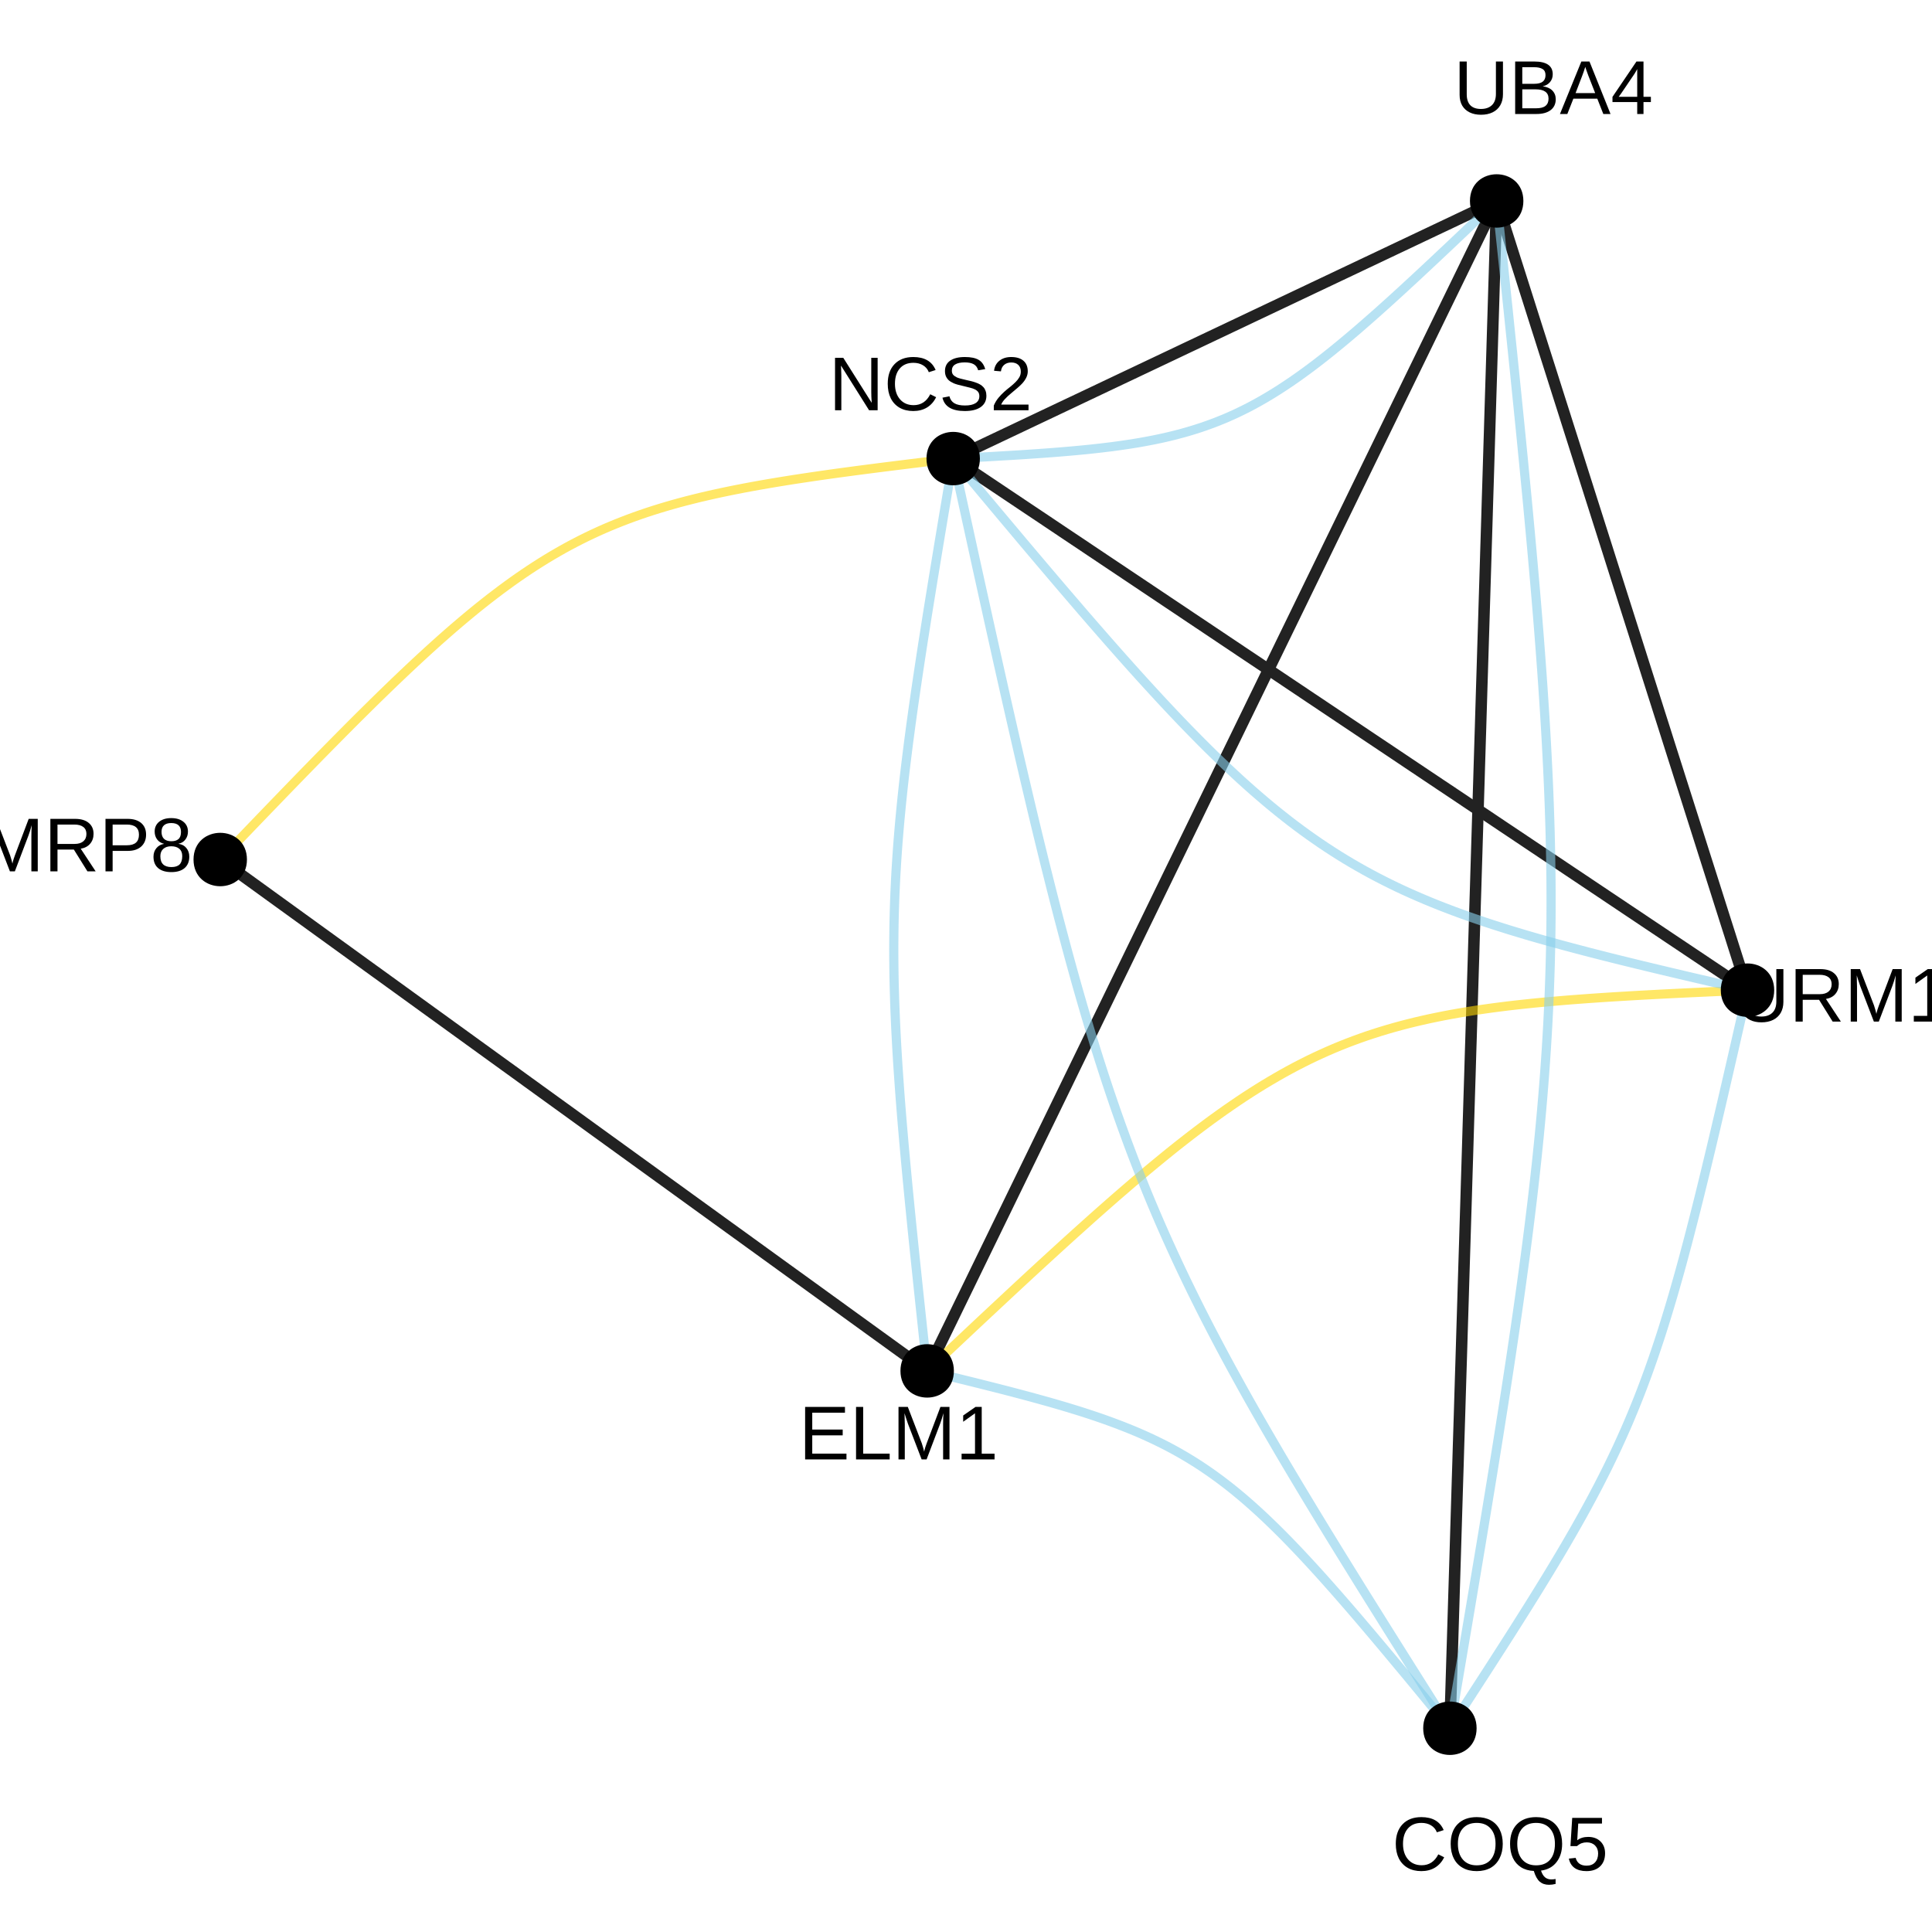 <?xml version="1.0" encoding="UTF-8"?>
<svg xmlns="http://www.w3.org/2000/svg" xmlns:xlink="http://www.w3.org/1999/xlink" width="360pt" height="360pt" viewBox="0 0 360 360" version="1.1">
<defs>
<g>
<symbol overflow="visible" id="glyph0-0">
<path style="stroke:none;" d="M 1.422 -9.781 L 9.234 -9.781 L 9.234 0 L 1.422 0 Z M 1.953 -9.25 L 1.953 -0.531 L 8.703 -0.531 L 8.703 -9.25 Z M 1.953 -9.25 "/>
</symbol>
<symbol overflow="visible" id="glyph0-1">
<path style="stroke:none;" d="M 5.078 0.141 C 4.273 0.141 3.57 -0.004 2.969 -0.297 C 2.375 -0.586 1.91 -1.008 1.578 -1.562 C 1.254 -2.125 1.094 -2.789 1.094 -3.562 L 1.094 -9.781 L 2.422 -9.781 L 2.422 -3.672 C 2.422 -2.773 2.645 -2.094 3.094 -1.625 C 3.551 -1.164 4.207 -0.938 5.062 -0.938 C 5.945 -0.938 6.633 -1.176 7.125 -1.656 C 7.613 -2.133 7.859 -2.832 7.859 -3.75 L 7.859 -9.781 L 9.172 -9.781 L 9.172 -3.672 C 9.172 -2.891 9.004 -2.207 8.672 -1.625 C 8.336 -1.051 7.863 -0.613 7.25 -0.312 C 6.633 -0.008 5.91 0.141 5.078 0.141 Z M 5.078 0.141 "/>
</symbol>
<symbol overflow="visible" id="glyph0-2">
<path style="stroke:none;" d="M 8.734 -2.75 C 8.734 -1.883 8.414 -1.207 7.781 -0.719 C 7.145 -0.238 6.266 0 5.141 0 L 1.172 0 L 1.172 -9.781 L 4.719 -9.781 C 7.02 -9.781 8.172 -8.988 8.172 -7.406 C 8.172 -6.832 8.004 -6.348 7.672 -5.953 C 7.348 -5.555 6.891 -5.289 6.297 -5.156 C 7.078 -5.062 7.676 -4.801 8.094 -4.375 C 8.52 -3.945 8.734 -3.406 8.734 -2.75 Z M 6.828 -7.25 C 6.828 -7.781 6.645 -8.156 6.281 -8.375 C 5.926 -8.602 5.406 -8.719 4.719 -8.719 L 2.5 -8.719 L 2.5 -5.625 L 4.719 -5.625 C 5.426 -5.625 5.953 -5.754 6.297 -6.016 C 6.648 -6.285 6.828 -6.695 6.828 -7.25 Z M 7.391 -2.859 C 7.391 -4.016 6.582 -4.594 4.969 -4.594 L 2.5 -4.594 L 2.5 -1.062 L 5.062 -1.062 C 5.875 -1.062 6.461 -1.211 6.828 -1.516 C 7.203 -1.816 7.391 -2.266 7.391 -2.859 Z M 7.391 -2.859 "/>
</symbol>
<symbol overflow="visible" id="glyph0-3">
<path style="stroke:none;" d="M 8.109 0 L 6.984 -2.859 L 2.531 -2.859 L 1.406 0 L 0.031 0 L 4.016 -9.781 L 5.531 -9.781 L 9.453 0 Z M 4.75 -8.781 L 4.688 -8.594 C 4.57 -8.207 4.398 -7.711 4.172 -7.109 L 2.938 -3.891 L 6.594 -3.891 L 5.328 -7.125 C 5.203 -7.445 5.07 -7.805 4.938 -8.203 Z M 4.75 -8.781 "/>
</symbol>
<symbol overflow="visible" id="glyph0-4">
<path style="stroke:none;" d="M 6.109 -2.219 L 6.109 0 L 4.938 0 L 4.938 -2.219 L 0.328 -2.219 L 0.328 -3.188 L 4.797 -9.781 L 6.109 -9.781 L 6.109 -3.203 L 7.484 -3.203 L 7.484 -2.219 Z M 4.938 -8.375 C 4.926 -8.344 4.859 -8.219 4.734 -8 C 4.617 -7.781 4.531 -7.629 4.469 -7.547 L 1.969 -3.859 L 1.594 -3.344 L 1.484 -3.203 L 4.938 -3.203 Z M 4.938 -8.375 "/>
</symbol>
<symbol overflow="visible" id="glyph0-5">
<path style="stroke:none;" d="M 8.078 0 L 5.547 -4.062 L 2.5 -4.062 L 2.5 0 L 1.172 0 L 1.172 -9.781 L 5.766 -9.781 C 6.867 -9.781 7.719 -9.531 8.312 -9.031 C 8.914 -8.539 9.219 -7.859 9.219 -6.984 C 9.219 -6.254 9.004 -5.641 8.578 -5.141 C 8.16 -4.648 7.578 -4.344 6.828 -4.219 L 9.609 0 Z M 7.891 -6.969 C 7.891 -7.539 7.695 -7.973 7.312 -8.266 C 6.926 -8.566 6.367 -8.719 5.641 -8.719 L 2.5 -8.719 L 2.5 -5.109 L 5.688 -5.109 C 6.383 -5.109 6.926 -5.27 7.312 -5.594 C 7.695 -5.926 7.891 -6.383 7.891 -6.969 Z M 7.891 -6.969 "/>
</symbol>
<symbol overflow="visible" id="glyph0-6">
<path style="stroke:none;" d="M 9.484 0 L 9.484 -6.531 C 9.484 -7.25 9.504 -7.941 9.547 -8.609 C 9.316 -7.773 9.113 -7.129 8.938 -6.672 L 6.406 0 L 5.484 0 L 2.922 -6.672 L 2.531 -7.844 L 2.297 -8.609 L 2.312 -7.844 L 2.344 -6.531 L 2.344 0 L 1.172 0 L 1.172 -9.781 L 2.906 -9.781 L 5.516 -3 C 5.609 -2.727 5.695 -2.438 5.781 -2.125 C 5.863 -1.812 5.922 -1.582 5.953 -1.438 C 5.984 -1.625 6.055 -1.906 6.172 -2.281 C 6.297 -2.664 6.379 -2.906 6.422 -3 L 8.984 -9.781 L 10.672 -9.781 L 10.672 0 Z M 9.484 0 "/>
</symbol>
<symbol overflow="visible" id="glyph0-7">
<path style="stroke:none;" d="M 1.078 0 L 1.078 -1.062 L 3.578 -1.062 L 3.578 -8.594 L 1.375 -7.016 L 1.375 -8.188 L 3.672 -9.781 L 4.828 -9.781 L 4.828 -1.062 L 7.219 -1.062 L 7.219 0 Z M 1.078 0 "/>
</symbol>
<symbol overflow="visible" id="glyph0-8">
<path style="stroke:none;" d="M 1.172 0 L 1.172 -9.781 L 8.594 -9.781 L 8.594 -8.703 L 2.5 -8.703 L 2.5 -5.562 L 8.172 -5.562 L 8.172 -4.484 L 2.5 -4.484 L 2.5 -1.078 L 8.875 -1.078 L 8.875 0 Z M 1.172 0 "/>
</symbol>
<symbol overflow="visible" id="glyph0-9">
<path style="stroke:none;" d="M 1.172 0 L 1.172 -9.781 L 2.5 -9.781 L 2.5 -1.078 L 7.438 -1.078 L 7.438 0 Z M 1.172 0 "/>
</symbol>
<symbol overflow="visible" id="glyph0-10">
<path style="stroke:none;" d="M 8.734 -6.844 C 8.734 -5.914 8.43 -5.176 7.828 -4.625 C 7.223 -4.082 6.398 -3.812 5.359 -3.812 L 2.5 -3.812 L 2.5 0 L 1.172 0 L 1.172 -9.781 L 5.281 -9.781 C 6.375 -9.781 7.223 -9.52 7.828 -9 C 8.43 -8.488 8.734 -7.77 8.734 -6.844 Z M 7.406 -6.828 C 7.406 -8.086 6.645 -8.719 5.125 -8.719 L 2.5 -8.719 L 2.5 -4.859 L 5.172 -4.859 C 6.66 -4.859 7.406 -5.516 7.406 -6.828 Z M 7.406 -6.828 "/>
</symbol>
<symbol overflow="visible" id="glyph0-11">
<path style="stroke:none;" d="M 7.297 -2.734 C 7.297 -1.828 7.004 -1.117 6.422 -0.609 C 5.848 -0.109 5.023 0.141 3.953 0.141 C 2.91 0.141 2.094 -0.102 1.5 -0.594 C 0.914 -1.094 0.625 -1.801 0.625 -2.719 C 0.625 -3.352 0.805 -3.891 1.172 -4.328 C 1.535 -4.766 2 -5.023 2.562 -5.109 L 2.562 -5.141 C 2.031 -5.266 1.609 -5.535 1.297 -5.953 C 0.992 -6.367 0.844 -6.859 0.844 -7.422 C 0.844 -8.172 1.117 -8.773 1.672 -9.234 C 2.234 -9.691 2.984 -9.922 3.922 -9.922 C 4.891 -9.922 5.648 -9.691 6.203 -9.234 C 6.766 -8.785 7.047 -8.176 7.047 -7.406 C 7.047 -6.844 6.891 -6.352 6.578 -5.938 C 6.266 -5.52 5.844 -5.258 5.312 -5.156 L 5.312 -5.125 C 5.938 -5.031 6.422 -4.766 6.766 -4.328 C 7.117 -3.898 7.297 -3.367 7.297 -2.734 Z M 5.75 -7.344 C 5.75 -8.445 5.141 -9 3.922 -9 C 3.336 -9 2.891 -8.859 2.578 -8.578 C 2.273 -8.305 2.125 -7.895 2.125 -7.344 C 2.125 -6.781 2.281 -6.348 2.594 -6.047 C 2.914 -5.754 3.363 -5.609 3.938 -5.609 C 4.531 -5.609 4.977 -5.742 5.281 -6.016 C 5.594 -6.285 5.75 -6.727 5.75 -7.344 Z M 5.984 -2.844 C 5.984 -3.445 5.801 -3.898 5.438 -4.203 C 5.082 -4.516 4.578 -4.672 3.922 -4.672 C 3.297 -4.672 2.801 -4.504 2.438 -4.172 C 2.082 -3.848 1.906 -3.395 1.906 -2.812 C 1.906 -1.469 2.594 -0.797 3.969 -0.797 C 4.645 -0.797 5.148 -0.957 5.484 -1.281 C 5.816 -1.613 5.984 -2.133 5.984 -2.844 Z M 5.984 -2.844 "/>
</symbol>
<symbol overflow="visible" id="glyph0-12">
<path style="stroke:none;" d="M 5.5 -8.844 C 4.414 -8.844 3.57 -8.492 2.969 -7.797 C 2.363 -7.098 2.062 -6.145 2.062 -4.938 C 2.062 -3.738 2.375 -2.773 3 -2.047 C 3.633 -1.316 4.484 -0.953 5.547 -0.953 C 6.922 -0.953 7.953 -1.629 8.641 -2.984 L 9.734 -2.438 C 9.328 -1.602 8.758 -0.961 8.031 -0.516 C 7.301 -0.078 6.453 0.141 5.484 0.141 C 4.504 0.141 3.656 -0.062 2.938 -0.469 C 2.219 -0.883 1.664 -1.473 1.281 -2.234 C 0.906 -2.992 0.719 -3.895 0.719 -4.938 C 0.719 -6.5 1.141 -7.719 1.984 -8.594 C 2.828 -9.477 3.992 -9.922 5.484 -9.922 C 6.523 -9.922 7.395 -9.719 8.094 -9.312 C 8.789 -8.906 9.305 -8.301 9.641 -7.5 L 8.375 -7.094 C 8.156 -7.656 7.789 -8.086 7.281 -8.391 C 6.781 -8.691 6.188 -8.844 5.5 -8.844 Z M 5.5 -8.844 "/>
</symbol>
<symbol overflow="visible" id="glyph0-13">
<path style="stroke:none;" d="M 10.375 -4.938 C 10.375 -3.914 10.176 -3.02 9.781 -2.25 C 9.395 -1.477 8.836 -0.883 8.109 -0.469 C 7.379 -0.062 6.516 0.141 5.516 0.141 C 4.516 0.141 3.648 -0.062 2.922 -0.469 C 2.191 -0.875 1.633 -1.461 1.25 -2.234 C 0.863 -3.004 0.672 -3.906 0.672 -4.938 C 0.672 -6.5 1.098 -7.719 1.953 -8.594 C 2.816 -9.477 4.008 -9.922 5.531 -9.922 C 6.531 -9.922 7.395 -9.723 8.125 -9.328 C 8.852 -8.93 9.41 -8.359 9.797 -7.609 C 10.18 -6.859 10.375 -5.969 10.375 -4.938 Z M 9.031 -4.938 C 9.031 -6.156 8.723 -7.109 8.109 -7.797 C 7.504 -8.492 6.645 -8.844 5.531 -8.844 C 4.414 -8.844 3.551 -8.5 2.938 -7.812 C 2.32 -7.133 2.016 -6.176 2.016 -4.938 C 2.016 -3.707 2.32 -2.734 2.938 -2.016 C 3.562 -1.297 4.422 -0.938 5.516 -0.938 C 6.648 -0.938 7.52 -1.285 8.125 -1.984 C 8.727 -2.68 9.031 -3.664 9.031 -4.938 Z M 9.031 -4.938 "/>
</symbol>
<symbol overflow="visible" id="glyph0-14">
<path style="stroke:none;" d="M 10.375 -4.938 C 10.375 -3.562 10.023 -2.426 9.328 -1.531 C 8.641 -0.645 7.676 -0.117 6.438 0.047 C 6.633 0.629 6.883 1.047 7.188 1.297 C 7.5 1.555 7.891 1.688 8.359 1.688 C 8.609 1.688 8.875 1.66 9.156 1.609 L 9.156 2.531 C 8.727 2.633 8.316 2.688 7.922 2.688 C 7.223 2.688 6.645 2.488 6.188 2.094 C 5.738 1.695 5.375 1.035 5.094 0.109 C 4.176 0.066 3.383 -0.16 2.719 -0.578 C 2.051 -1.004 1.539 -1.586 1.188 -2.328 C 0.844 -3.078 0.672 -3.945 0.672 -4.938 C 0.672 -6.5 1.098 -7.719 1.953 -8.594 C 2.816 -9.477 4.008 -9.922 5.531 -9.922 C 6.531 -9.922 7.395 -9.723 8.125 -9.328 C 8.852 -8.93 9.41 -8.359 9.797 -7.609 C 10.18 -6.859 10.375 -5.969 10.375 -4.938 Z M 9.031 -4.938 C 9.031 -6.156 8.723 -7.109 8.109 -7.797 C 7.504 -8.492 6.645 -8.844 5.531 -8.844 C 4.414 -8.844 3.551 -8.5 2.938 -7.812 C 2.32 -7.133 2.016 -6.176 2.016 -4.938 C 2.016 -3.707 2.32 -2.734 2.938 -2.016 C 3.562 -1.297 4.422 -0.938 5.516 -0.938 C 6.648 -0.938 7.52 -1.285 8.125 -1.984 C 8.727 -2.68 9.031 -3.664 9.031 -4.938 Z M 9.031 -4.938 "/>
</symbol>
<symbol overflow="visible" id="glyph0-15">
<path style="stroke:none;" d="M 7.312 -3.188 C 7.312 -2.156 7.004 -1.344 6.391 -0.75 C 5.773 -0.156 4.926 0.141 3.844 0.141 C 2.926 0.141 2.188 -0.055 1.625 -0.453 C 1.07 -0.859 0.719 -1.438 0.562 -2.188 L 1.828 -2.328 C 2.098 -1.359 2.773 -0.875 3.859 -0.875 C 4.535 -0.875 5.062 -1.078 5.438 -1.484 C 5.82 -1.891 6.016 -2.445 6.016 -3.156 C 6.016 -3.77 5.82 -4.266 5.438 -4.641 C 5.051 -5.023 4.535 -5.219 3.891 -5.219 C 3.555 -5.219 3.242 -5.164 2.953 -5.062 C 2.66 -4.957 2.367 -4.773 2.078 -4.516 L 0.859 -4.516 L 1.188 -9.781 L 6.734 -9.781 L 6.734 -8.719 L 2.312 -8.719 L 2.125 -5.609 C 2.664 -6.023 3.344 -6.234 4.156 -6.234 C 5.113 -6.234 5.879 -5.953 6.453 -5.391 C 7.023 -4.828 7.312 -4.094 7.312 -3.188 Z M 7.312 -3.188 "/>
</symbol>
<symbol overflow="visible" id="glyph0-16">
<path style="stroke:none;" d="M 7.516 0 L 2.281 -8.328 L 2.312 -7.656 L 2.344 -6.5 L 2.344 0 L 1.172 0 L 1.172 -9.781 L 2.703 -9.781 L 8 -1.391 C 7.945 -2.297 7.922 -2.957 7.922 -3.375 L 7.922 -9.781 L 9.109 -9.781 L 9.109 0 Z M 7.516 0 "/>
</symbol>
<symbol overflow="visible" id="glyph0-17">
<path style="stroke:none;" d="M 8.828 -2.703 C 8.828 -1.797 8.473 -1.094 7.766 -0.594 C 7.066 -0.102 6.078 0.141 4.797 0.141 C 2.41 0.141 1.023 -0.688 0.641 -2.344 L 1.938 -2.609 C 2.082 -2.016 2.395 -1.578 2.875 -1.297 C 3.352 -1.023 4.008 -0.891 4.844 -0.891 C 5.695 -0.891 6.352 -1.035 6.812 -1.328 C 7.281 -1.629 7.516 -2.062 7.516 -2.625 C 7.516 -2.945 7.441 -3.207 7.297 -3.406 C 7.148 -3.602 6.945 -3.766 6.688 -3.891 C 6.426 -4.023 6.109 -4.133 5.734 -4.219 C 5.367 -4.312 4.969 -4.41 4.531 -4.516 C 3.758 -4.68 3.172 -4.848 2.766 -5.016 C 2.367 -5.191 2.051 -5.383 1.812 -5.594 C 1.582 -5.812 1.406 -6.062 1.281 -6.344 C 1.164 -6.625 1.109 -6.945 1.109 -7.312 C 1.109 -8.145 1.426 -8.785 2.062 -9.234 C 2.707 -9.691 3.625 -9.922 4.812 -9.922 C 5.926 -9.922 6.773 -9.75 7.359 -9.406 C 7.953 -9.07 8.367 -8.492 8.609 -7.672 L 7.297 -7.453 C 7.148 -7.973 6.875 -8.348 6.469 -8.578 C 6.07 -8.805 5.516 -8.922 4.797 -8.922 C 4.016 -8.922 3.414 -8.789 3 -8.531 C 2.594 -8.281 2.391 -7.895 2.391 -7.375 C 2.391 -7.07 2.469 -6.82 2.625 -6.625 C 2.789 -6.438 3.023 -6.27 3.328 -6.125 C 3.629 -5.988 4.227 -5.82 5.125 -5.625 C 5.426 -5.562 5.723 -5.492 6.016 -5.422 C 6.316 -5.348 6.602 -5.258 6.875 -5.156 C 7.156 -5.062 7.41 -4.945 7.641 -4.812 C 7.879 -4.676 8.086 -4.508 8.266 -4.312 C 8.441 -4.125 8.578 -3.895 8.672 -3.625 C 8.773 -3.363 8.828 -3.055 8.828 -2.703 Z M 8.828 -2.703 "/>
</symbol>
<symbol overflow="visible" id="glyph0-18">
<path style="stroke:none;" d="M 0.719 0 L 0.719 -0.875 C 0.945 -1.414 1.234 -1.895 1.578 -2.312 C 1.922 -2.727 2.281 -3.102 2.656 -3.438 C 3.031 -3.77 3.398 -4.078 3.766 -4.359 C 4.129 -4.648 4.457 -4.941 4.75 -5.234 C 5.051 -5.523 5.289 -5.828 5.469 -6.141 C 5.656 -6.453 5.75 -6.805 5.75 -7.203 C 5.75 -7.742 5.594 -8.16 5.281 -8.453 C 4.969 -8.754 4.531 -8.906 3.969 -8.906 C 3.438 -8.906 3 -8.758 2.656 -8.469 C 2.312 -8.176 2.109 -7.77 2.047 -7.25 L 0.766 -7.359 C 0.859 -8.148 1.191 -8.773 1.766 -9.234 C 2.336 -9.691 3.07 -9.922 3.969 -9.922 C 4.957 -9.922 5.719 -9.688 6.25 -9.219 C 6.781 -8.758 7.047 -8.102 7.047 -7.25 C 7.047 -6.863 6.957 -6.484 6.781 -6.109 C 6.602 -5.734 6.344 -5.359 6 -4.984 C 5.656 -4.609 5.004 -4.031 4.047 -3.25 C 3.516 -2.812 3.086 -2.414 2.766 -2.062 C 2.453 -1.719 2.227 -1.383 2.094 -1.062 L 7.188 -1.062 L 7.188 0 Z M 0.719 0 "/>
</symbol>
</g>
</defs>
<g id="surface155163">
<rect x="0" y="0" width="360" height="360" style="fill:rgb(100%,100%,100%);fill-opacity:1;stroke:none;"/>
<path style="fill:none;stroke-width:2.134;stroke-linecap:butt;stroke-linejoin:round;stroke:rgb(13.333%,13.333%,13.333%);stroke-opacity:1;stroke-miterlimit:1;" d="M 172.762 255.445 L 170.789 254.02 L 168.852 252.617 L 166.953 251.246 L 165.094 249.898 L 163.27 248.582 L 161.484 247.289 L 159.734 246.023 L 158.016 244.781 L 156.336 243.562 L 154.684 242.371 L 153.066 241.199 L 151.48 240.051 L 149.926 238.926 L 148.398 237.824 L 146.902 236.742 L 145.434 235.68 L 143.992 234.637 L 142.578 233.613 L 141.188 232.605 L 139.824 231.621 L 138.484 230.648 L 137.168 229.699 L 135.871 228.762 L 134.598 227.84 L 133.344 226.934 L 132.113 226.043 L 130.898 225.164 L 129.703 224.301 L 128.527 223.449 L 127.367 222.609 L 126.223 221.781 L 125.09 220.961 L 123.977 220.156 L 122.875 219.359 L 121.785 218.57 L 120.707 217.789 L 119.641 217.02 L 118.582 216.254 L 117.535 215.496 L 116.496 214.746 L 115.465 214 L 114.441 213.258 L 113.422 212.523 L 112.41 211.789 L 111.402 211.062 L 110.398 210.336 L 109.398 209.609 L 107.398 208.164 L 106.402 207.441 L 103.402 205.273 L 102.398 204.547 L 100.375 203.086 L 99.359 202.348 L 98.332 201.609 L 97.305 200.863 L 96.266 200.109 L 95.219 199.352 L 94.16 198.59 L 93.094 197.816 L 92.016 197.039 L 90.926 196.25 L 89.824 195.453 L 88.707 194.645 L 87.578 193.828 L 86.434 193 L 85.273 192.16 L 84.094 191.309 L 82.898 190.441 L 81.688 189.566 L 80.453 188.676 L 79.203 187.77 L 77.93 186.848 L 76.633 185.91 L 75.316 184.957 L 73.977 183.988 L 72.609 183 L 71.223 181.996 L 69.805 180.973 L 68.363 179.93 L 66.895 178.867 L 65.398 177.785 L 63.875 176.68 L 62.316 175.555 L 60.73 174.406 L 59.113 173.238 L 57.465 172.043 L 55.781 170.828 L 54.066 169.586 L 52.316 168.32 L 50.527 167.027 L 48.707 165.707 L 46.848 164.363 L 44.949 162.992 L 43.012 161.59 L 41.035 160.16 "/>
<path style="fill:none;stroke-width:2.134;stroke-linecap:butt;stroke-linejoin:round;stroke:rgb(13.333%,13.333%,13.333%);stroke-opacity:1;stroke-miterlimit:1;" d="M 172.762 255.445 L 174.355 252.176 L 175.914 248.973 L 177.445 245.832 L 178.941 242.754 L 180.41 239.738 L 181.848 236.781 L 183.258 233.883 L 184.641 231.043 L 185.996 228.258 L 187.328 225.527 L 188.629 222.852 L 189.906 220.227 L 191.16 217.652 L 192.391 215.129 L 193.594 212.648 L 194.777 210.219 L 195.941 207.832 L 197.078 205.492 L 198.199 203.191 L 199.297 200.934 L 200.379 198.715 L 201.438 196.535 L 202.484 194.395 L 203.508 192.285 L 204.516 190.215 L 205.512 188.172 L 206.488 186.164 L 207.449 184.188 L 208.398 182.238 L 209.336 180.316 L 210.258 178.422 L 211.168 176.551 L 212.066 174.707 L 212.953 172.883 L 213.832 171.078 L 214.699 169.297 L 215.559 167.531 L 216.41 165.781 L 217.254 164.047 L 218.09 162.328 L 218.922 160.621 L 219.746 158.93 L 220.566 157.242 L 221.383 155.566 L 222.195 153.898 L 223.004 152.238 L 223.809 150.578 L 227.832 142.316 L 229.449 138.996 L 230.262 137.328 L 231.078 135.652 L 231.898 133.965 L 232.723 132.27 L 233.551 130.566 L 234.391 128.848 L 235.234 127.113 L 236.082 125.363 L 236.941 123.598 L 237.812 121.816 L 238.688 120.012 L 239.578 118.188 L 240.477 116.34 L 241.387 114.473 L 242.309 112.578 L 243.242 110.656 L 244.191 108.707 L 245.156 106.73 L 246.133 104.723 L 247.125 102.68 L 248.133 100.609 L 249.16 98.5 L 250.203 96.359 L 251.266 94.18 L 252.344 91.961 L 253.445 89.703 L 254.562 87.402 L 255.703 85.059 L 256.863 82.676 L 258.047 80.242 L 259.254 77.766 L 260.48 75.242 L 261.734 72.668 L 263.012 70.043 L 264.316 67.367 L 265.645 64.637 L 267 61.852 L 268.383 59.012 L 269.793 56.113 L 271.234 53.156 L 272.703 50.141 L 274.199 47.062 L 275.727 43.922 L 277.289 40.719 L 278.879 37.445 "/>
<path style="fill:none;stroke-width:2.134;stroke-linecap:butt;stroke-linejoin:round;stroke:rgb(13.333%,13.333%,13.333%);stroke-opacity:1;stroke-miterlimit:1;" d="M 278.879 37.445 L 279.582 39.652 L 280.27 41.816 L 280.941 43.934 L 281.602 46.008 L 282.246 48.043 L 282.883 50.039 L 283.504 51.992 L 284.113 53.91 L 284.711 55.789 L 285.293 57.629 L 285.867 59.434 L 286.43 61.207 L 286.984 62.941 L 287.523 64.645 L 288.055 66.316 L 288.578 67.957 L 289.09 69.566 L 289.59 71.145 L 290.082 72.695 L 290.566 74.219 L 291.043 75.715 L 291.512 77.188 L 291.969 78.633 L 292.422 80.055 L 292.867 81.453 L 293.305 82.828 L 293.734 84.184 L 294.16 85.516 L 294.578 86.832 L 294.988 88.129 L 295.395 89.406 L 295.797 90.668 L 296.191 91.914 L 296.582 93.145 L 296.969 94.359 L 297.352 95.562 L 297.73 96.754 L 298.105 97.934 L 298.477 99.102 L 298.844 100.262 L 299.211 101.414 L 299.574 102.555 L 299.934 103.691 L 300.293 104.824 L 300.652 105.949 L 301.008 107.07 L 301.719 109.305 L 302.074 110.418 L 302.426 111.531 L 302.781 112.648 L 303.137 113.762 L 303.848 116.004 L 304.207 117.129 L 304.566 118.258 L 304.926 119.395 L 305.289 120.539 L 305.656 121.688 L 306.023 122.848 L 306.395 124.02 L 306.77 125.199 L 307.148 126.387 L 307.531 127.59 L 307.918 128.809 L 308.309 130.039 L 308.707 131.285 L 309.105 132.547 L 309.512 133.824 L 309.926 135.121 L 310.344 136.434 L 310.766 137.77 L 311.195 139.125 L 311.633 140.5 L 312.078 141.898 L 312.531 143.32 L 312.988 144.766 L 313.457 146.234 L 313.934 147.73 L 314.418 149.254 L 314.91 150.805 L 315.414 152.387 L 315.926 153.996 L 316.445 155.633 L 316.977 157.305 L 317.516 159.008 L 318.07 160.746 L 318.633 162.516 L 319.207 164.32 L 319.793 166.164 L 320.387 168.043 L 320.996 169.957 L 321.617 171.914 L 322.254 173.906 L 322.898 175.941 L 323.559 178.02 L 324.234 180.137 L 324.922 182.297 L 325.621 184.504 "/>
<path style="fill:none;stroke-width:2.134;stroke-linecap:butt;stroke-linejoin:round;stroke:rgb(13.333%,13.333%,13.333%);stroke-opacity:1;stroke-miterlimit:1;" d="M 278.879 37.445 L 278.75 41.715 L 278.621 45.898 L 278.496 50 L 278.371 54.016 L 278.254 57.953 L 278.133 61.812 L 278.02 65.598 L 277.906 69.305 L 277.793 72.941 L 277.684 76.504 L 277.578 80 L 277.473 83.426 L 277.371 86.785 L 277.27 90.082 L 277.168 93.316 L 277.074 96.488 L 276.977 99.602 L 276.883 102.66 L 276.793 105.66 L 276.703 108.609 L 276.613 111.504 L 276.527 114.352 L 276.441 117.148 L 276.355 119.898 L 276.273 122.605 L 276.191 125.27 L 276.109 127.891 L 276.031 130.473 L 275.953 133.016 L 275.879 135.523 L 275.801 137.996 L 275.727 140.438 L 275.652 142.848 L 275.582 145.23 L 275.508 147.586 L 275.438 149.914 L 275.367 152.219 L 275.297 154.5 L 275.227 156.762 L 275.16 159.008 L 275.09 161.234 L 275.023 163.445 L 274.957 165.645 L 274.887 167.832 L 274.82 170.012 L 274.754 172.18 L 274.688 174.344 L 274.621 176.504 L 274.559 178.66 L 274.492 180.816 L 274.426 182.977 L 274.359 185.133 L 274.293 187.297 L 274.227 189.469 L 274.16 191.645 L 274.094 193.832 L 274.023 196.031 L 273.957 198.246 L 273.891 200.473 L 273.82 202.715 L 273.75 204.98 L 273.68 207.262 L 273.609 209.566 L 273.539 211.895 L 273.469 214.25 L 273.395 216.629 L 273.32 219.039 L 273.246 221.48 L 273.172 223.957 L 273.094 226.465 L 273.016 229.008 L 272.938 231.59 L 272.855 234.211 L 272.773 236.875 L 272.691 239.578 L 272.609 242.332 L 272.523 245.129 L 272.434 247.973 L 272.348 250.871 L 272.258 253.816 L 272.164 256.82 L 272.07 259.875 L 271.977 262.992 L 271.879 266.164 L 271.777 269.398 L 271.68 272.695 L 271.574 276.055 L 271.469 279.48 L 271.363 282.977 L 271.254 286.539 L 271.145 290.176 L 271.031 293.883 L 270.914 297.664 L 270.797 301.523 L 270.676 305.461 L 270.551 309.48 L 270.426 313.582 L 270.297 317.762 L 270.168 322.031 "/>
<path style="fill:none;stroke-width:2.134;stroke-linecap:butt;stroke-linejoin:round;stroke:rgb(13.333%,13.333%,13.333%);stroke-opacity:1;stroke-miterlimit:1;" d="M 278.879 37.445 L 277.359 38.168 L 275.871 38.871 L 274.414 39.566 L 272.984 40.242 L 271.582 40.906 L 270.211 41.559 L 268.863 42.195 L 267.543 42.82 L 266.25 43.434 L 264.98 44.035 L 263.738 44.625 L 262.52 45.203 L 261.324 45.77 L 260.148 46.324 L 259 46.871 L 257.871 47.406 L 256.762 47.934 L 255.676 48.449 L 254.605 48.953 L 253.559 49.449 L 252.527 49.941 L 251.516 50.418 L 250.52 50.891 L 249.539 51.355 L 248.578 51.812 L 247.629 52.262 L 246.695 52.703 L 245.777 53.141 L 244.871 53.566 L 243.98 53.992 L 243.102 54.41 L 242.23 54.82 L 241.375 55.227 L 240.527 55.629 L 239.688 56.027 L 238.859 56.418 L 238.039 56.809 L 237.227 57.191 L 236.422 57.574 L 235.625 57.953 L 234.832 58.328 L 234.043 58.699 L 233.262 59.07 L 232.484 59.441 L 231.707 59.809 L 230.938 60.176 L 229.398 60.902 L 228.629 61.27 L 227.863 61.633 L 227.094 61.996 L 226.328 62.359 L 225.559 62.723 L 224.012 63.457 L 222.449 64.199 L 221.66 64.57 L 220.867 64.945 L 220.07 65.324 L 219.266 65.707 L 218.453 66.094 L 217.633 66.48 L 216.805 66.875 L 215.969 67.27 L 215.121 67.672 L 214.262 68.078 L 213.395 68.492 L 212.512 68.906 L 211.621 69.332 L 210.715 69.762 L 209.797 70.195 L 208.863 70.637 L 207.918 71.086 L 206.953 71.543 L 205.973 72.008 L 204.98 72.48 L 203.965 72.961 L 202.938 73.449 L 201.887 73.945 L 200.82 74.453 L 199.73 74.969 L 198.621 75.492 L 197.492 76.027 L 196.344 76.574 L 195.168 77.129 L 193.973 77.695 L 192.754 78.273 L 191.512 78.863 L 190.242 79.465 L 188.949 80.078 L 187.629 80.703 L 186.285 81.34 L 184.91 81.992 L 183.508 82.656 L 182.078 83.336 L 180.621 84.027 L 179.133 84.73 L 177.613 85.453 "/>
<path style="fill:none;stroke-width:2.134;stroke-linecap:butt;stroke-linejoin:round;stroke:rgb(13.333%,13.333%,13.333%);stroke-opacity:1;stroke-miterlimit:1;" d="M 325.621 184.504 L 323.402 183.02 L 321.227 181.562 L 319.094 180.137 L 317.004 178.738 L 314.957 177.367 L 312.949 176.023 L 310.98 174.707 L 309.051 173.414 L 307.16 172.152 L 305.309 170.91 L 303.492 169.695 L 301.707 168.5 L 299.961 167.332 L 298.246 166.184 L 296.566 165.059 L 294.914 163.953 L 293.293 162.871 L 291.703 161.805 L 290.145 160.762 L 288.609 159.734 L 287.105 158.727 L 285.625 157.738 L 284.168 156.762 L 282.738 155.805 L 281.332 154.863 L 279.945 153.938 L 278.582 153.023 L 277.242 152.125 L 275.918 151.242 L 274.613 150.367 L 273.328 149.508 L 272.059 148.656 L 270.805 147.816 L 269.566 146.988 L 268.34 146.172 L 267.129 145.359 L 265.93 144.559 L 264.742 143.762 L 263.566 142.977 L 262.398 142.195 L 261.242 141.418 L 260.09 140.648 L 258.949 139.883 L 257.809 139.121 L 256.676 138.363 L 255.547 137.609 L 254.422 136.855 L 253.301 136.105 L 252.18 135.352 L 251.055 134.602 L 248.812 133.102 L 247.688 132.348 L 246.559 131.594 L 245.426 130.832 L 244.285 130.074 L 243.145 129.309 L 241.992 128.535 L 240.836 127.762 L 239.668 126.98 L 238.492 126.191 L 237.305 125.398 L 236.105 124.598 L 234.895 123.785 L 233.668 122.965 L 232.43 122.137 L 231.176 121.301 L 229.906 120.449 L 228.621 119.59 L 227.316 118.715 L 225.992 117.828 L 224.652 116.93 L 223.289 116.02 L 221.902 115.094 L 220.496 114.148 L 219.066 113.191 L 217.609 112.219 L 216.129 111.227 L 214.625 110.219 L 213.09 109.195 L 211.531 108.148 L 209.941 107.086 L 208.32 106 L 206.668 104.898 L 204.988 103.773 L 203.273 102.625 L 201.527 101.453 L 199.742 100.262 L 197.926 99.047 L 196.074 97.805 L 194.184 96.539 L 192.254 95.25 L 190.285 93.934 L 188.277 92.59 L 186.23 91.219 L 184.141 89.82 L 182.008 88.395 L 179.832 86.938 L 177.613 85.453 "/>
<path style="fill:none;stroke-width:1.707;stroke-linecap:butt;stroke-linejoin:round;stroke:rgb(100%,84.314%,0%);stroke-opacity:0.6;stroke-miterlimit:1;" d="M 172.762 255.445 L 174.852 253.48 L 176.898 251.551 L 178.91 249.66 L 180.883 247.805 L 182.82 245.988 L 184.723 244.211 L 186.59 242.469 L 188.422 240.762 L 190.219 239.09 L 191.988 237.453 L 193.723 235.855 L 195.43 234.289 L 197.105 232.758 L 198.75 231.258 L 200.371 229.793 L 201.965 228.363 L 203.527 226.961 L 205.07 225.594 L 206.586 224.258 L 208.078 222.953 L 209.551 221.68 L 210.996 220.438 L 212.426 219.227 L 213.832 218.043 L 215.223 216.891 L 216.59 215.766 L 217.941 214.668 L 219.277 213.598 L 220.598 212.559 L 221.906 211.543 L 223.195 210.559 L 224.473 209.598 L 225.738 208.664 L 226.992 207.758 L 228.238 206.871 L 229.473 206.016 L 230.699 205.18 L 231.914 204.371 L 233.125 203.586 L 234.328 202.824 L 235.527 202.082 L 236.723 201.367 L 237.914 200.672 L 239.102 199.996 L 240.289 199.344 L 241.473 198.711 L 242.66 198.102 L 243.844 197.508 L 245.031 196.938 L 246.223 196.387 L 247.418 195.852 L 248.613 195.336 L 249.816 194.84 L 251.027 194.359 L 252.242 193.898 L 253.465 193.453 L 254.695 193.023 L 255.938 192.613 L 257.188 192.215 L 258.449 191.832 L 259.727 191.465 L 261.012 191.113 L 262.312 190.773 L 263.629 190.449 L 264.961 190.137 L 266.309 189.836 L 267.672 189.551 L 269.055 189.273 L 270.457 189.012 L 271.879 188.758 L 273.32 188.516 L 274.785 188.285 L 276.27 188.066 L 277.781 187.855 L 279.316 187.652 L 280.875 187.457 L 282.457 187.273 L 284.07 187.098 L 285.707 186.926 L 287.375 186.766 L 289.074 186.609 L 290.801 186.461 L 292.559 186.316 L 294.348 186.18 L 296.172 186.047 L 298.027 185.918 L 299.918 185.793 L 301.844 185.676 L 303.809 185.559 L 305.809 185.445 L 307.844 185.336 L 309.922 185.227 L 312.039 185.121 L 314.195 185.016 L 316.395 184.914 L 318.637 184.812 L 320.918 184.711 L 323.246 184.605 L 325.621 184.504 "/>
<path style="fill:none;stroke-width:1.707;stroke-linecap:butt;stroke-linejoin:round;stroke:rgb(52.941%,80.784%,92.157%);stroke-opacity:0.6;stroke-miterlimit:1;" d="M 172.762 255.445 L 174.32 255.824 L 175.844 256.195 L 177.34 256.562 L 178.809 256.922 L 180.25 257.277 L 181.664 257.625 L 183.051 257.973 L 184.41 258.316 L 185.746 258.652 L 187.055 258.988 L 188.34 259.32 L 189.598 259.652 L 190.836 259.98 L 192.051 260.305 L 193.242 260.633 L 194.414 260.957 L 195.562 261.277 L 196.691 261.602 L 197.801 261.926 L 198.891 262.25 L 199.961 262.578 L 201.012 262.902 L 202.043 263.23 L 203.059 263.562 L 204.059 263.895 L 205.043 264.23 L 206.008 264.57 L 206.961 264.914 L 207.898 265.262 L 208.82 265.613 L 209.73 265.969 L 210.629 266.332 L 211.512 266.695 L 212.387 267.07 L 213.246 267.449 L 214.098 267.836 L 214.938 268.227 L 215.77 268.629 L 216.59 269.035 L 217.406 269.449 L 218.211 269.875 L 219.008 270.309 L 219.801 270.75 L 220.582 271.203 L 221.363 271.668 L 222.137 272.141 L 222.906 272.621 L 223.672 273.117 L 224.43 273.625 L 225.191 274.145 L 225.945 274.672 L 226.699 275.219 L 227.453 275.773 L 228.203 276.344 L 228.957 276.926 L 229.707 277.523 L 230.461 278.137 L 231.215 278.766 L 231.969 279.406 L 232.73 280.066 L 233.492 280.742 L 234.258 281.434 L 235.027 282.141 L 235.801 282.863 L 236.578 283.609 L 237.363 284.367 L 238.156 285.148 L 238.957 285.945 L 239.762 286.762 L 240.574 287.598 L 241.398 288.457 L 242.23 289.332 L 243.07 290.23 L 243.922 291.148 L 244.785 292.086 L 245.66 293.047 L 246.547 294.031 L 247.445 295.039 L 248.355 296.066 L 249.281 297.117 L 250.219 298.195 L 251.176 299.293 L 252.145 300.418 L 253.129 301.566 L 254.129 302.742 L 255.148 303.941 L 256.184 305.168 L 257.234 306.418 L 258.309 307.699 L 259.398 309.004 L 260.508 310.336 L 261.641 311.695 L 262.793 313.086 L 263.965 314.504 L 265.16 315.949 L 266.375 317.426 L 267.617 318.93 L 268.879 320.465 L 270.168 322.031 "/>
<path style="fill:none;stroke-width:1.707;stroke-linecap:butt;stroke-linejoin:round;stroke:rgb(52.941%,80.784%,92.157%);stroke-opacity:0.6;stroke-miterlimit:1;" d="M 172.762 255.445 L 172.492 252.938 L 172.227 250.473 L 171.969 248.059 L 171.715 245.684 L 171.465 243.359 L 171.223 241.074 L 170.988 238.836 L 170.758 236.637 L 170.531 234.477 L 170.312 232.359 L 170.098 230.277 L 169.891 228.234 L 169.691 226.23 L 169.496 224.262 L 169.305 222.324 L 169.121 220.422 L 168.945 218.555 L 168.773 216.719 L 168.609 214.914 L 168.449 213.137 L 168.297 211.391 L 168.148 209.672 L 168.008 207.98 L 167.875 206.316 L 167.746 204.676 L 167.625 203.062 L 167.512 201.469 L 167.402 199.898 L 167.297 198.352 L 167.203 196.824 L 167.113 195.312 L 167.031 193.824 L 166.953 192.352 L 166.883 190.895 L 166.82 189.453 L 166.762 188.027 L 166.711 186.613 L 166.668 185.215 L 166.629 183.824 L 166.598 182.445 L 166.574 181.078 L 166.559 179.719 L 166.547 178.367 L 166.543 177.023 L 166.547 175.688 L 166.559 174.352 L 166.574 173.023 L 166.598 171.695 L 166.629 170.371 L 166.668 169.047 L 166.711 167.723 L 166.762 166.398 L 166.824 165.074 L 166.887 163.746 L 166.961 162.414 L 167.043 161.074 L 167.129 159.734 L 167.223 158.383 L 167.324 157.027 L 167.434 155.66 L 167.551 154.285 L 167.672 152.898 L 167.805 151.504 L 167.941 150.094 L 168.086 148.672 L 168.238 147.234 L 168.398 145.781 L 168.566 144.312 L 168.742 142.824 L 168.926 141.32 L 169.117 139.797 L 169.312 138.254 L 169.52 136.691 L 169.73 135.105 L 169.953 133.496 L 170.18 131.859 L 170.418 130.203 L 170.66 128.516 L 170.914 126.805 L 171.172 125.066 L 171.438 123.301 L 171.715 121.5 L 171.996 119.672 L 172.289 117.812 L 172.586 115.918 L 172.891 113.992 L 173.207 112.031 L 173.531 110.035 L 173.859 108.004 L 174.199 105.934 L 174.547 103.824 L 174.898 101.676 L 175.262 99.484 L 176.012 94.984 L 176.402 92.668 L 176.797 90.309 L 177.199 87.902 L 177.613 85.453 "/>
<path style="fill:none;stroke-width:1.707;stroke-linecap:butt;stroke-linejoin:round;stroke:rgb(52.941%,80.784%,92.157%);stroke-opacity:0.6;stroke-miterlimit:1;" d="M 278.879 37.445 L 279.324 41.652 L 279.762 45.781 L 280.188 49.828 L 280.602 53.801 L 281.012 57.699 L 281.406 61.527 L 281.797 65.281 L 282.176 68.965 L 282.543 72.582 L 282.902 76.133 L 283.254 79.617 L 283.594 83.039 L 283.922 86.398 L 284.242 89.699 L 284.555 92.941 L 284.855 96.129 L 285.145 99.258 L 285.426 102.336 L 285.695 105.359 L 285.957 108.332 L 286.207 111.258 L 286.445 114.137 L 286.676 116.973 L 286.895 119.762 L 287.102 122.508 L 287.301 125.215 L 287.488 127.883 L 287.664 130.512 L 287.832 133.105 L 287.988 135.664 L 288.133 138.191 L 288.266 140.688 L 288.391 143.156 L 288.504 145.598 L 288.605 148.008 L 288.695 150.398 L 288.773 152.766 L 288.844 155.109 L 288.898 157.434 L 288.945 159.742 L 288.98 162.031 L 289.008 164.309 L 289.02 166.57 L 289.02 168.82 L 289.012 171.062 L 288.988 173.297 L 288.957 175.523 L 288.91 177.742 L 288.855 179.961 L 288.785 182.176 L 288.707 184.391 L 288.617 186.609 L 288.512 188.828 L 288.398 191.051 L 288.27 193.281 L 288.133 195.52 L 287.98 197.77 L 287.82 200.027 L 287.645 202.297 L 287.457 204.582 L 287.258 206.883 L 287.047 209.203 L 286.824 211.539 L 286.586 213.898 L 286.34 216.281 L 286.078 218.684 L 285.805 221.117 L 285.52 223.574 L 285.219 226.059 L 284.91 228.574 L 284.586 231.125 L 284.25 233.707 L 283.898 236.324 L 283.535 238.98 L 283.16 241.672 L 282.773 244.406 L 282.371 247.18 L 281.957 249.996 L 281.531 252.859 L 281.09 255.77 L 280.637 258.727 L 280.172 261.734 L 279.691 264.793 L 279.199 267.902 L 278.691 271.07 L 278.172 274.293 L 277.637 277.574 L 277.09 280.914 L 276.531 284.312 L 275.957 287.777 L 275.367 291.305 L 274.766 294.898 L 274.152 298.559 L 273.523 302.289 L 272.879 306.09 L 272.223 309.961 L 271.551 313.91 L 270.867 317.934 L 270.168 322.031 "/>
<path style="fill:none;stroke-width:1.707;stroke-linecap:butt;stroke-linejoin:round;stroke:rgb(52.941%,80.784%,92.157%);stroke-opacity:0.6;stroke-miterlimit:1;" d="M 278.879 37.445 L 277.5 38.766 L 276.145 40.059 L 274.812 41.324 L 273.508 42.566 L 272.227 43.785 L 270.969 44.977 L 269.734 46.145 L 268.52 47.285 L 267.332 48.406 L 266.16 49.5 L 265.012 50.574 L 263.887 51.625 L 262.777 52.648 L 261.688 53.656 L 260.617 54.637 L 259.562 55.598 L 258.527 56.535 L 257.508 57.449 L 256.504 58.348 L 255.516 59.219 L 254.543 60.074 L 253.586 60.906 L 252.641 61.723 L 251.707 62.516 L 250.789 63.289 L 249.883 64.043 L 248.988 64.777 L 248.105 65.496 L 247.23 66.195 L 246.367 66.875 L 245.512 67.539 L 244.668 68.184 L 243.828 68.809 L 242.996 69.418 L 242.176 70.012 L 241.359 70.59 L 240.547 71.152 L 239.738 71.695 L 238.938 72.223 L 238.141 72.738 L 237.348 73.234 L 236.555 73.719 L 235.766 74.188 L 234.98 74.641 L 234.195 75.082 L 233.41 75.508 L 232.625 75.922 L 231.84 76.32 L 231.051 76.707 L 230.266 77.082 L 229.473 77.441 L 228.68 77.793 L 227.883 78.129 L 227.082 78.453 L 226.277 78.77 L 225.465 79.07 L 224.648 79.363 L 223.828 79.645 L 222.996 79.918 L 222.16 80.176 L 221.316 80.43 L 220.465 80.672 L 219.602 80.902 L 218.727 81.129 L 217.848 81.344 L 216.953 81.551 L 216.047 81.75 L 215.129 81.941 L 214.203 82.121 L 213.258 82.297 L 212.301 82.469 L 211.332 82.629 L 210.348 82.785 L 209.344 82.934 L 208.328 83.078 L 207.293 83.219 L 206.242 83.348 L 205.176 83.477 L 204.086 83.598 L 202.98 83.719 L 201.855 83.832 L 200.711 83.941 L 199.547 84.047 L 198.359 84.148 L 197.148 84.25 L 195.918 84.344 L 194.664 84.438 L 193.387 84.527 L 192.082 84.617 L 190.758 84.707 L 189.406 84.793 L 188.027 84.875 L 186.625 84.957 L 185.191 85.043 L 183.734 85.125 L 182.246 85.203 L 180.73 85.285 L 179.188 85.367 L 177.613 85.453 "/>
<path style="fill:none;stroke-width:1.707;stroke-linecap:butt;stroke-linejoin:round;stroke:rgb(100%,84.314%,0%);stroke-opacity:0.6;stroke-miterlimit:1;" d="M 41.035 160.16 L 42.879 158.238 L 44.688 156.352 L 46.461 154.504 L 48.203 152.691 L 49.914 150.914 L 51.594 149.176 L 53.238 147.469 L 54.859 145.801 L 56.445 144.164 L 58.008 142.566 L 59.539 140.996 L 61.047 139.465 L 62.527 137.965 L 63.98 136.496 L 65.41 135.059 L 66.816 133.652 L 68.203 132.281 L 69.562 130.938 L 70.902 129.625 L 72.223 128.344 L 73.523 127.09 L 74.805 125.867 L 76.066 124.672 L 77.312 123.504 L 78.543 122.363 L 79.754 121.254 L 80.953 120.168 L 82.137 119.109 L 83.305 118.078 L 84.461 117.07 L 85.609 116.09 L 86.742 115.133 L 87.863 114.203 L 88.977 113.293 L 90.082 112.41 L 91.18 111.547 L 92.27 110.711 L 93.352 109.895 L 94.426 109.102 L 95.496 108.328 L 96.566 107.574 L 97.629 106.844 L 98.688 106.133 L 99.75 105.441 L 100.805 104.77 L 101.863 104.117 L 102.922 103.48 L 103.98 102.867 L 105.039 102.266 L 106.102 101.684 L 107.172 101.121 L 108.242 100.57 L 109.316 100.039 L 110.398 99.523 L 111.488 99.02 L 112.582 98.531 L 113.688 98.059 L 114.801 97.602 L 115.922 97.156 L 117.055 96.723 L 118.199 96.301 L 119.352 95.895 L 120.523 95.496 L 121.703 95.113 L 122.902 94.738 L 124.113 94.375 L 125.34 94.02 L 126.582 93.676 L 127.844 93.34 L 129.125 93.016 L 130.422 92.695 L 131.742 92.387 L 133.078 92.086 L 134.438 91.789 L 135.82 91.5 L 137.227 91.219 L 138.652 90.941 L 140.105 90.668 L 141.586 90.402 L 143.09 90.141 L 144.617 89.883 L 146.176 89.629 L 147.762 89.375 L 149.379 89.129 L 151.023 88.883 L 152.699 88.637 L 154.406 88.395 L 156.145 88.152 L 157.918 87.914 L 159.723 87.672 L 161.562 87.434 L 163.438 87.191 L 165.348 86.949 L 167.297 86.707 L 169.281 86.461 L 171.305 86.211 L 173.367 85.961 L 175.469 85.707 L 177.613 85.453 "/>
<path style="fill:none;stroke-width:1.707;stroke-linecap:butt;stroke-linejoin:round;stroke:rgb(52.941%,80.784%,92.157%);stroke-opacity:0.6;stroke-miterlimit:1;" d="M 325.621 184.504 L 325.09 186.848 L 324.566 189.148 L 324.051 191.406 L 323.547 193.621 L 323.051 195.793 L 322.562 197.922 L 322.082 200.008 L 321.609 202.059 L 321.145 204.066 L 320.688 206.039 L 320.234 207.973 L 319.793 209.867 L 319.352 211.727 L 318.922 213.551 L 318.492 215.344 L 318.07 217.098 L 317.656 218.82 L 317.242 220.512 L 316.836 222.172 L 316.43 223.801 L 316.031 225.398 L 315.633 226.969 L 315.238 228.512 L 314.848 230.023 L 314.461 231.512 L 314.07 232.973 L 313.688 234.41 L 313.305 235.82 L 312.922 237.207 L 312.539 238.57 L 312.156 239.914 L 311.777 241.234 L 311.395 242.535 L 311.012 243.816 L 310.629 245.078 L 310.246 246.324 L 309.863 247.551 L 309.477 248.762 L 309.086 249.953 L 308.695 251.133 L 308.301 252.297 L 307.906 253.449 L 307.504 254.586 L 307.102 255.711 L 306.695 256.828 L 306.281 257.93 L 305.867 259.027 L 305.445 260.113 L 305.02 261.191 L 304.586 262.262 L 304.148 263.324 L 303.707 264.383 L 303.258 265.438 L 302.801 266.488 L 302.336 267.531 L 301.863 268.574 L 301.387 269.617 L 300.898 270.656 L 300.402 271.699 L 299.898 272.738 L 299.387 273.781 L 298.863 274.824 L 298.332 275.871 L 297.793 276.922 L 297.238 277.977 L 296.68 279.035 L 296.105 280.102 L 295.52 281.176 L 294.926 282.258 L 294.316 283.344 L 293.699 284.441 L 293.066 285.551 L 292.422 286.668 L 291.766 287.797 L 291.094 288.938 L 290.41 290.094 L 289.711 291.262 L 288.996 292.445 L 288.27 293.645 L 287.527 294.859 L 286.77 296.09 L 285.996 297.34 L 285.207 298.605 L 284.402 299.895 L 283.578 301.199 L 282.742 302.527 L 281.887 303.879 L 281.012 305.25 L 280.121 306.645 L 279.211 308.062 L 278.285 309.504 L 277.34 310.973 L 276.375 312.469 L 275.391 313.988 L 274.387 315.539 L 273.363 317.117 L 272.316 318.727 L 271.254 320.363 L 270.168 322.031 "/>
<path style="fill:none;stroke-width:1.707;stroke-linecap:butt;stroke-linejoin:round;stroke:rgb(52.941%,80.784%,92.157%);stroke-opacity:0.6;stroke-miterlimit:1;" d="M 325.621 184.504 L 323.262 183.961 L 320.949 183.43 L 318.676 182.902 L 316.449 182.383 L 314.266 181.875 L 312.121 181.371 L 310.02 180.871 L 307.957 180.379 L 305.93 179.891 L 303.945 179.406 L 301.996 178.93 L 300.082 178.453 L 298.207 177.977 L 296.363 177.508 L 294.555 177.035 L 292.781 176.566 L 291.035 176.098 L 289.324 175.629 L 287.645 175.16 L 285.992 174.688 L 284.367 174.215 L 282.773 173.738 L 281.203 173.262 L 279.664 172.777 L 278.148 172.293 L 276.656 171.801 L 275.188 171.305 L 273.742 170.805 L 272.32 170.297 L 270.918 169.781 L 269.539 169.258 L 268.176 168.73 L 266.836 168.191 L 265.508 167.641 L 264.203 167.082 L 262.91 166.516 L 261.633 165.938 L 260.371 165.348 L 259.125 164.742 L 257.891 164.129 L 256.668 163.5 L 255.457 162.859 L 254.254 162.203 L 253.062 161.531 L 251.879 160.848 L 250.703 160.145 L 249.535 159.426 L 248.375 158.691 L 247.219 157.938 L 246.066 157.168 L 244.918 156.375 L 243.77 155.566 L 242.625 154.738 L 241.484 153.891 L 240.34 153.02 L 239.199 152.125 L 238.055 151.211 L 236.906 150.277 L 235.758 149.316 L 234.605 148.332 L 233.445 147.324 L 232.281 146.293 L 231.109 145.234 L 229.934 144.148 L 228.746 143.039 L 227.555 141.902 L 226.348 140.734 L 225.133 139.543 L 223.906 138.32 L 222.668 137.066 L 221.414 135.785 L 220.148 134.473 L 218.867 133.129 L 217.574 131.754 L 216.258 130.348 L 214.93 128.906 L 213.582 127.434 L 212.211 125.926 L 210.824 124.383 L 209.418 122.809 L 207.988 121.195 L 206.535 119.547 L 205.059 117.859 L 203.562 116.141 L 202.035 114.379 L 200.488 112.578 L 198.91 110.742 L 197.305 108.867 L 195.676 106.949 L 194.012 104.992 L 192.32 102.992 L 190.598 100.953 L 188.848 98.867 L 187.059 96.742 L 185.242 94.574 L 183.387 92.359 L 181.5 90.102 L 179.574 87.801 L 177.613 85.453 "/>
<path style="fill:none;stroke-width:1.707;stroke-linecap:butt;stroke-linejoin:round;stroke:rgb(52.941%,80.784%,92.157%);stroke-opacity:0.6;stroke-miterlimit:1;" d="M 270.168 322.031 L 268.344 319.145 L 266.551 316.309 L 264.793 313.527 L 263.074 310.797 L 261.383 308.113 L 259.727 305.48 L 258.105 302.895 L 256.516 300.352 L 254.953 297.855 L 253.426 295.402 L 251.93 292.988 L 250.461 290.617 L 249.02 288.281 L 247.609 285.988 L 246.23 283.727 L 244.875 281.5 L 243.551 279.309 L 242.25 277.148 L 240.977 275.02 L 239.727 272.918 L 238.504 270.848 L 237.309 268.801 L 236.133 266.781 L 234.984 264.785 L 233.855 262.812 L 232.75 260.863 L 231.668 258.93 L 230.609 257.016 L 229.566 255.121 L 228.547 253.242 L 227.547 251.375 L 226.57 249.523 L 225.605 247.684 L 224.664 245.855 L 223.738 244.035 L 222.832 242.223 L 221.941 240.418 L 221.066 238.617 L 220.207 236.82 L 219.363 235.027 L 218.535 233.234 L 217.719 231.441 L 216.918 229.648 L 216.129 227.852 L 215.352 226.051 L 214.59 224.246 L 213.836 222.43 L 213.098 220.609 L 212.367 218.777 L 211.645 216.938 L 210.934 215.082 L 210.23 213.215 L 209.539 211.332 L 208.852 209.434 L 208.172 207.52 L 207.5 205.582 L 206.836 203.629 L 206.176 201.652 L 205.523 199.652 L 204.871 197.625 L 204.227 195.578 L 203.586 193.5 L 202.945 191.395 L 202.309 189.262 L 201.676 187.094 L 201.043 184.898 L 200.41 182.664 L 199.781 180.398 L 199.148 178.094 L 198.52 175.754 L 197.887 173.375 L 197.25 170.957 L 196.617 168.492 L 195.977 165.988 L 195.336 163.438 L 194.688 160.844 L 194.039 158.203 L 193.383 155.512 L 192.723 152.773 L 192.059 149.98 L 191.387 147.137 L 190.707 144.238 L 190.02 141.285 L 189.328 138.277 L 188.625 135.211 L 187.914 132.086 L 187.191 128.898 L 186.461 125.648 L 185.719 122.336 L 184.969 118.961 L 184.203 115.52 L 183.43 112.012 L 182.641 108.434 L 181.836 104.785 L 181.023 101.066 L 180.191 97.273 L 179.348 93.41 L 178.488 89.469 L 177.613 85.453 "/>
<path style="fill-rule:nonzero;fill:rgb(0%,0%,0%);fill-opacity:1;stroke-width:0.709;stroke-linecap:round;stroke-linejoin:round;stroke:rgb(0%,0%,0%);stroke-opacity:1;stroke-miterlimit:10;" d="M 283.504 37.445 C 283.504 43.609 274.258 43.609 274.258 37.445 C 274.258 31.285 283.504 31.285 283.504 37.445 "/>
<path style="fill-rule:nonzero;fill:rgb(0%,0%,0%);fill-opacity:1;stroke-width:0.709;stroke-linecap:round;stroke-linejoin:round;stroke:rgb(0%,0%,0%);stroke-opacity:1;stroke-miterlimit:10;" d="M 330.242 184.504 C 330.242 190.668 321 190.668 321 184.504 C 321 178.34 330.242 178.34 330.242 184.504 "/>
<path style="fill-rule:nonzero;fill:rgb(0%,0%,0%);fill-opacity:1;stroke-width:0.709;stroke-linecap:round;stroke-linejoin:round;stroke:rgb(0%,0%,0%);stroke-opacity:1;stroke-miterlimit:10;" d="M 177.387 255.445 C 177.387 261.609 168.141 261.609 168.141 255.445 C 168.141 249.285 177.387 249.285 177.387 255.445 "/>
<path style="fill-rule:nonzero;fill:rgb(0%,0%,0%);fill-opacity:1;stroke-width:0.709;stroke-linecap:round;stroke-linejoin:round;stroke:rgb(0%,0%,0%);stroke-opacity:1;stroke-miterlimit:10;" d="M 45.66 160.16 C 45.66 166.324 36.414 166.324 36.414 160.16 C 36.414 153.996 45.66 153.996 45.66 160.16 "/>
<path style="fill-rule:nonzero;fill:rgb(0%,0%,0%);fill-opacity:1;stroke-width:0.709;stroke-linecap:round;stroke-linejoin:round;stroke:rgb(0%,0%,0%);stroke-opacity:1;stroke-miterlimit:10;" d="M 274.789 322.031 C 274.789 328.195 265.547 328.195 265.547 322.031 C 265.547 315.871 274.789 315.871 274.789 322.031 "/>
<path style="fill-rule:nonzero;fill:rgb(0%,0%,0%);fill-opacity:1;stroke-width:0.709;stroke-linecap:round;stroke-linejoin:round;stroke:rgb(0%,0%,0%);stroke-opacity:1;stroke-miterlimit:10;" d="M 182.234 85.453 C 182.234 91.613 172.992 91.613 172.992 85.453 C 172.992 79.289 182.234 79.289 182.234 85.453 "/>
<g style="fill:rgb(0%,0%,0%);fill-opacity:1;">
  <use xlink:href="#glyph0-1" x="270.883" y="21.241"/>
  <use xlink:href="#glyph0-2" x="281.156" y="21.241"/>
  <use xlink:href="#glyph0-3" x="290.645" y="21.241"/>
  <use xlink:href="#glyph0-4" x="300.133" y="21.241"/>
</g>
<g style="fill:rgb(0%,0%,0%);fill-opacity:1;">
  <use xlink:href="#glyph0-1" x="323.137" y="190.358"/>
  <use xlink:href="#glyph0-5" x="333.41" y="190.358"/>
  <use xlink:href="#glyph0-6" x="343.684" y="190.358"/>
  <use xlink:href="#glyph0-7" x="355.533" y="190.358"/>
</g>
<g style="fill:rgb(0%,0%,0%);fill-opacity:1;">
  <use xlink:href="#glyph0-8" x="148.852" y="271.94"/>
  <use xlink:href="#glyph0-9" x="158.34" y="271.94"/>
  <use xlink:href="#glyph0-6" x="166.251" y="271.94"/>
  <use xlink:href="#glyph0-7" x="178.101" y="271.94"/>
</g>
<g style="fill:rgb(0%,0%,0%);fill-opacity:1;">
  <use xlink:href="#glyph0-6" x="-3.637" y="162.362"/>
  <use xlink:href="#glyph0-5" x="8.213" y="162.362"/>
  <use xlink:href="#glyph0-10" x="18.486" y="162.362"/>
  <use xlink:href="#glyph0-11" x="27.975" y="162.362"/>
</g>
<g style="fill:rgb(0%,0%,0%);fill-opacity:1;">
  <use xlink:href="#glyph0-12" x="259.367" y="348.515"/>
  <use xlink:href="#glyph0-13" x="269.641" y="348.515"/>
  <use xlink:href="#glyph0-14" x="280.706" y="348.515"/>
  <use xlink:href="#glyph0-15" x="291.771" y="348.515"/>
</g>
<g style="fill:rgb(0%,0%,0%);fill-opacity:1;">
  <use xlink:href="#glyph0-16" x="154.426" y="76.448"/>
  <use xlink:href="#glyph0-12" x="164.699" y="76.448"/>
  <use xlink:href="#glyph0-17" x="174.973" y="76.448"/>
  <use xlink:href="#glyph0-18" x="184.461" y="76.448"/>
</g>
</g>
</svg>
